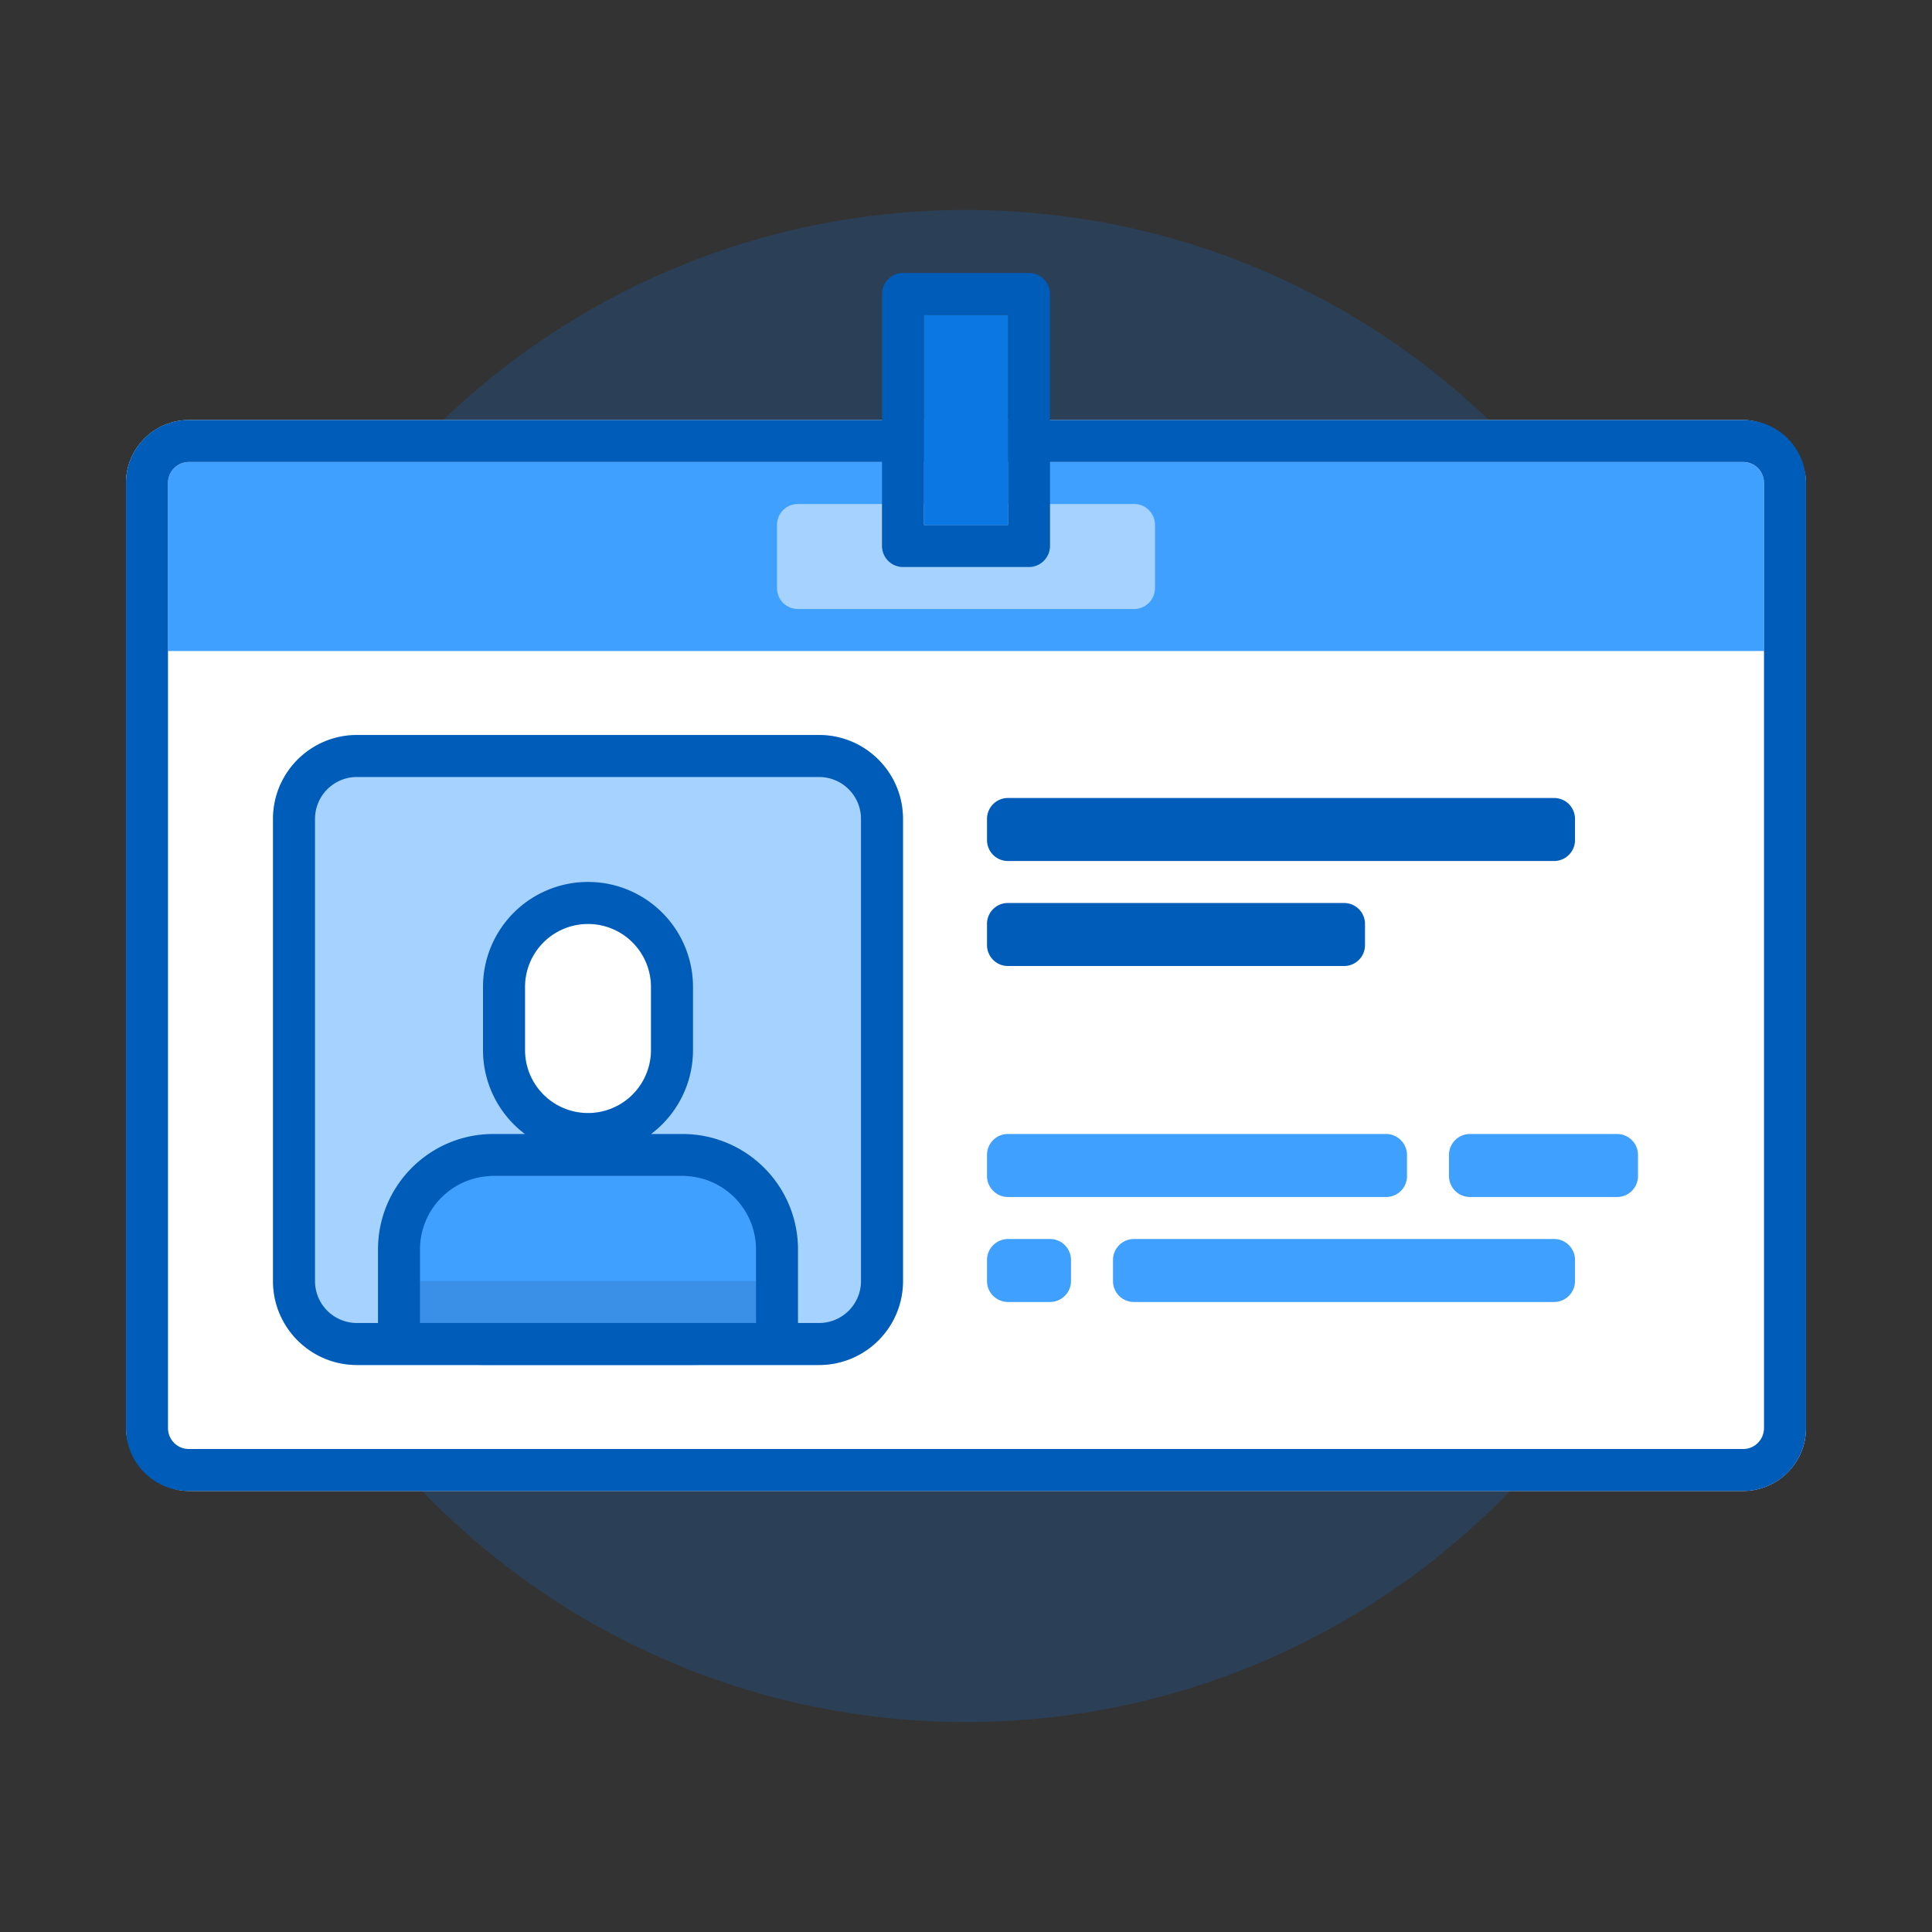 <svg xmlns="http://www.w3.org/2000/svg" width="92" height="92" class="wd-applet wd-applet-recent-sign-ons" focusable="false" role="presentation" viewBox="0 0 92 92"><rect x="0" y="0" width="92" height="92" fill="#333333" stroke="none"/><g fill="none" fill-rule="evenodd" class="wd-icon-container"><g fill="#0B77E3" fill-opacity=".2" class="animate-flood"><path d="M46 82c19.882 0 36-16.118 36-36S65.882 10 46 10 10 26.118 10 46s16.118 36 36 36z" class="color-400-alpha-20"/></g><g class="animate-shrink"><rect width="80" height="51" y="7" fill="#FFF" class="color-100" rx="3" transform="translate(6 13)"/><path fill="#40A0FF" d="M2 9.998C2 9.447 2.446 9 3.003 9h73.994A1 1 0 0 1 78 9.998V18H2V9.998zm59 32.001c0-.552-.455-.999-.992-.999H41.992a.992.992 0 0 0-.992.999v1.002c0 .552.455.999.992.999h18.016a.992.992 0 0 0 .992-.999v-1.002zm-16 5A.999.999 0 0 0 43.99 46h-1.98c-.558 0-1.01.443-1.01.999v1.002c0 .552.443.999 1.01.999h1.98c.558 0 1.01-.443 1.01-.999v-1.002zm24 0A.995.995 0 0 0 67.998 46H48.002a.998.998 0 0 0-1.002.999v1.002c0 .552.44.999 1.002.999h19.996A.998.998 0 0 0 69 48.001v-1.002zm3-5a.998.998 0 0 0-.998-.999h-7.004a.995.995 0 0 0-.998.999v1.002c0 .552.446.999.998.999h7.004c.551 0 .998-.443.998-.999v-1.002z" class="color-300" transform="translate(6 13)"/><path fill="#A6D2FF" d="M33 22c2.21 0 4 1.787 4 4v22c0 2.21-1.787 4-4 4H11c-2.21 0-4-1.787-4-4V26c0-2.21 1.787-4 4-4h22zm-11 9l-.176.005A3 3 0 0 0 19 33.997v3.006A3.002 3.002 0 0 0 22 40l.176-.005A3 3 0 0 0 25 37.003v-3.006A3.002 3.002 0 0 0 22 31zm26.007-20c.548 0 .993.444.993 1v3c0 .552-.445 1-.993 1H31.993A.994.994 0 0 1 31 15v-3c0-.552.445-1 .993-1h16.014z" class="color-200" transform="translate(6 13)"/><rect width="18" height="9" x="13" y="43" fill="#40A0FF" class="color-300" rx="4" transform="translate(6 13)"/><path fill="#000" d="M14 48h16v2H14z" class="color-shadow" opacity=".1" transform="translate(6 13)"/><path fill="#005CB9" fill-rule="nonzero" d="M2 10v45c0 .557.442 1 .99 1h74.02c.545 0 .99-.446.99-1V10c0-.557-.442-1-.99-1H2.99A.995.995 0 0 0 2 10zm-2 0c0-1.657 1.338-3 2.99-3h74.02A2.992 2.992 0 0 1 80 10v45c0 1.657-1.338 3-2.99 3H2.99A2.992 2.992 0 0 1 0 55V10zm38 2h4V2h-4v10zM36 1.007C36 .45 36.453 0 36.997 0h6.006c.55 0 .997.45.997 1.007v11.986c0 .556-.453 1.007-.997 1.007h-6.006c-.55 0-.997-.45-.997-1.007V1.007zm23 29.992a.996.996 0 0 0-.993-.999H41.993a.993.993 0 0 0-.993.999v1.002c0 .552.445.999.993.999h16.014a.993.993 0 0 0 .993-.999v-1.002zm10-5a.994.994 0 0 0-.997-.999H41.997a.995.995 0 0 0-.997.999v1.002c0 .552.44.999.997.999h26.006c.55 0 .997-.443.997-.999v-1.002zm-60 0v22.002C9 49.107 9.894 50 11 50h22c1.107 0 2-.894 2-2V26c0-1.107-.894-2-2-2H11c-1.107 0-2 .894-2 2zm-2 0C7 23.791 8.787 22 11 22h22c2.21 0 4 1.787 4 4v22c0 2.21-1.787 4-4 4H11c-2.21 0-4-1.787-4-4V26zM14 46.5V50h16v-3.5c0-1.93-1.563-3.5-3.491-3.5H17.49A3.496 3.496 0 0 0 14 46.5zm-2 0c0-3.036 2.458-5.5 5.491-5.5h9.018A5.498 5.498 0 0 1 32 46.5V52H12v-5.5zm7-12.503v3.006a3 3 0 0 0 6 0v-3.006a3 3 0 0 0-6 0zm-2 0a5 5 0 0 1 10 0v3.006a5 5 0 0 1-10 0v-3.006z" class="color-500" transform="translate(6 13)"/><path fill="#0B77E3" d="M38 2h4v10h-4z" class="color-400" transform="translate(6 13)"/></g></g></svg>